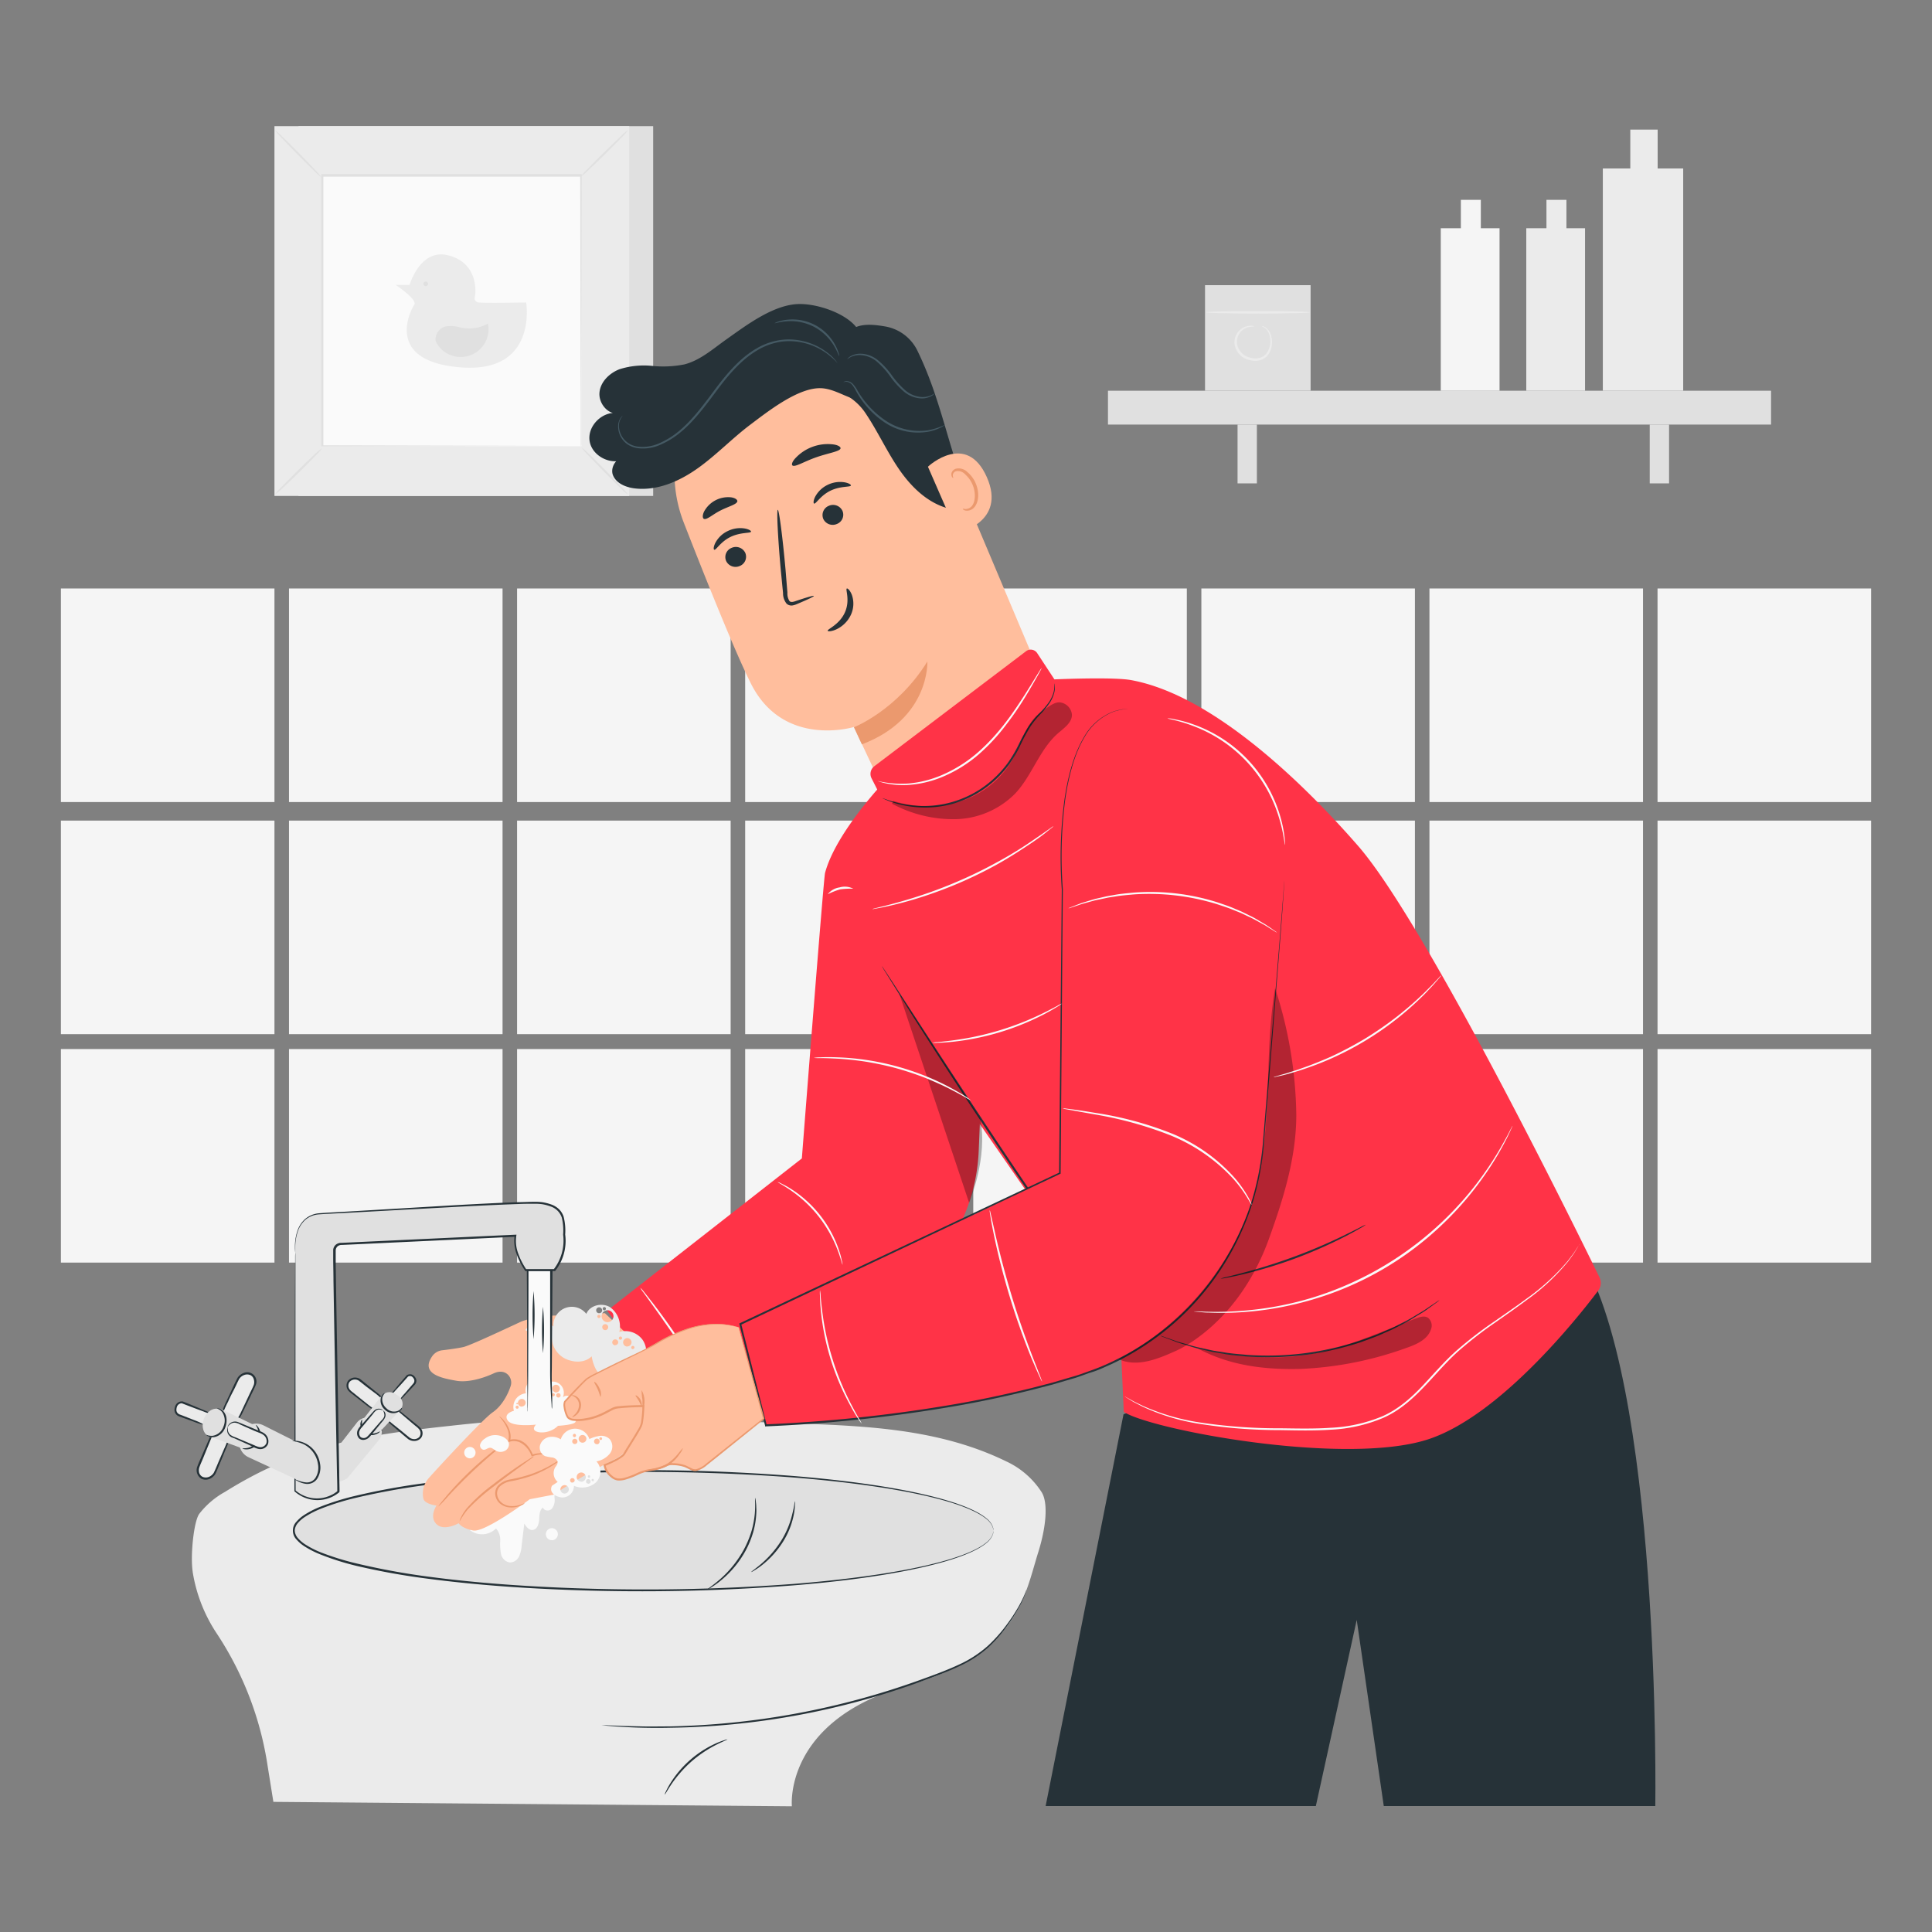 <svg xmlns="http://www.w3.org/2000/svg" viewBox="0 0 500 500"><rect x="0" y="0" width="500" height="500" fill="#808080" stroke="none"/><g id="freepik--background-complete--inject-4"><rect x="15.76" y="271.49" width="55.27" height="55.27" style="fill:#f5f5f5"></rect><rect x="74.79" y="271.49" width="55.27" height="55.27" style="fill:#f5f5f5"></rect><rect x="133.82" y="271.49" width="55.27" height="55.27" style="fill:#f5f5f5"></rect><rect x="192.85" y="271.49" width="55.27" height="55.27" style="fill:#f5f5f5"></rect><rect x="251.88" y="271.49" width="55.27" height="55.27" style="fill:#f5f5f5"></rect><rect x="310.91" y="271.49" width="55.27" height="55.27" style="fill:#f5f5f5"></rect><rect x="369.94" y="271.49" width="55.27" height="55.27" style="fill:#f5f5f5"></rect><rect x="428.97" y="271.49" width="55.27" height="55.27" style="fill:#f5f5f5"></rect><rect x="15.76" y="152.3" width="55.27" height="55.27" style="fill:#f5f5f5"></rect><rect x="15.76" y="212.37" width="55.27" height="55.27" style="fill:#f5f5f5"></rect><rect x="74.79" y="152.3" width="55.27" height="55.27" style="fill:#f5f5f5"></rect><rect x="74.79" y="212.37" width="55.27" height="55.27" style="fill:#f5f5f5"></rect><rect x="133.82" y="152.3" width="55.27" height="55.27" style="fill:#f5f5f5"></rect><rect x="133.82" y="212.37" width="55.27" height="55.27" style="fill:#f5f5f5"></rect><rect x="192.85" y="152.3" width="55.27" height="55.27" style="fill:#f5f5f5"></rect><rect x="192.85" y="212.37" width="55.27" height="55.27" style="fill:#f5f5f5"></rect><rect x="251.88" y="152.3" width="55.27" height="55.27" style="fill:#f5f5f5"></rect><rect x="251.88" y="212.37" width="55.27" height="55.27" style="fill:#f5f5f5"></rect><rect x="310.91" y="152.3" width="55.27" height="55.27" style="fill:#f5f5f5"></rect><rect x="310.91" y="212.37" width="55.27" height="55.27" style="fill:#f5f5f5"></rect><rect x="369.94" y="152.3" width="55.27" height="55.27" style="fill:#f5f5f5"></rect><rect x="369.94" y="212.37" width="55.27" height="55.27" style="fill:#f5f5f5"></rect><rect x="428.97" y="152.3" width="55.27" height="55.27" style="fill:#f5f5f5"></rect><rect x="428.97" y="212.37" width="55.27" height="55.27" style="fill:#f5f5f5"></rect><path d="M429,43.6V33.54h-7.08V43.6h-7.11v57.52h20.8V43.6Z" style="fill:#ebebeb"></path><rect x="286.74" y="101.12" width="171.61" height="8.76" style="fill:#e0e0e0"></rect><rect x="426.95" y="109.88" width="5" height="15.22" style="fill:#e0e0e0"></rect><rect x="320.28" y="109.88" width="5" height="15.22" style="fill:#e0e0e0"></rect><path d="M383.24,59.07V51.72h-5.17v7.35h-5.2v42.05h15.21V59.07Z" style="fill:#f5f5f5"></path><path d="M405.39,59.07V51.72h-5.17v7.35H395v42.05h15.21V59.07Z" style="fill:#ebebeb"></path><rect x="311.86" y="73.8" width="27.32" height="27.32" style="fill:#e0e0e0"></rect><path d="M339,80.82c0,.18-6,.32-13.47.32S312.1,81,312.1,80.82s6-.32,13.47-.32S339,80.65,339,80.82Z" style="fill:#ebebeb"></path><path d="M326.56,84.43s.1,0,.27,0a2.25,2.25,0,0,1,.73.34,3.91,3.91,0,0,1,1.5,2.51,5.72,5.72,0,0,1-.71,4.3,4,4,0,0,1-2.12,1.61,5.18,5.18,0,0,1-2.84,0,5,5,0,0,1-3.79-3.65,4.25,4.25,0,0,1,4-5.23,1.87,1.87,0,0,1,1.06.17c0,.06-.39,0-1,.08a4.31,4.31,0,0,0-2.43,1.17,3.94,3.94,0,0,0-1,3.68,4.5,4.5,0,0,0,3.39,3.17,4.69,4.69,0,0,0,2.49,0,3.41,3.41,0,0,0,1.82-1.35,5.33,5.33,0,0,0,.74-3.87,3.82,3.82,0,0,0-1.2-2.4C326.91,84.59,326.53,84.49,326.56,84.43Z" style="fill:#ebebeb"></path><rect x="77.24" y="32.65" width="91.8" height="95.7" style="fill:#e0e0e0"></rect><rect x="71.03" y="32.65" width="91.8" height="95.7" style="fill:#ebebeb"></rect><rect x="83.37" y="45.52" width="67.12" height="69.97" style="fill:#fafafa"></rect><path d="M83.37,116a13.07,13.07,0,0,1-1.68,1.9c-1.08,1.13-2.59,2.66-4.28,4.32s-3.23,3.15-4.37,4.21A12.35,12.35,0,0,1,71.12,128a12.4,12.4,0,0,1,1.67-1.9c1.08-1.12,2.59-2.65,4.28-4.32s3.25-3.16,4.39-4.22A12.85,12.85,0,0,1,83.37,116Z" style="fill:#e0e0e0"></path><path d="M150.49,115.78a13.07,13.07,0,0,1,1.9,1.68c1.13,1.07,2.65,2.58,4.32,4.27s3.15,3.24,4.2,4.38a12.35,12.35,0,0,1,1.64,1.92,12.11,12.11,0,0,1-1.89-1.67c-1.13-1.08-2.66-2.59-4.33-4.29s-3.15-3.24-4.21-4.38A12.68,12.68,0,0,1,150.49,115.78Z" style="fill:#e0e0e0"></path><path d="M150.31,45.7A12.4,12.4,0,0,1,152,43.8c1.08-1.12,2.59-2.65,4.28-4.31s3.24-3.15,4.38-4.21a12.06,12.06,0,0,1,1.91-1.64,12.4,12.4,0,0,1-1.67,1.9c-1.07,1.12-2.59,2.65-4.28,4.32s-3.25,3.16-4.38,4.21A12,12,0,0,1,150.31,45.7Z" style="fill:#e0e0e0"></path><path d="M83.18,45.88a13.73,13.73,0,0,1-1.9-1.68c-1.12-1.08-2.65-2.59-4.31-4.28s-3.15-3.23-4.21-4.37a12.35,12.35,0,0,1-1.64-1.92A12.11,12.11,0,0,1,73,35.3c1.13,1.08,2.66,2.59,4.33,4.28s3.15,3.25,4.21,4.39A11.45,11.45,0,0,1,83.18,45.88Z" style="fill:#e0e0e0"></path><path d="M150.31,115.49s0-.12,0-.34,0-.56,0-1c0-.87,0-2.13,0-3.77,0-3.31,0-8.13-.05-14.25,0-12.26-.07-29.72-.11-50.63l.21.22-66.93,0h0l.25-.25c0,25.68,0,49.71,0,70l-.21-.22,48.48.11,13.61.06,3.59,0H150l.33,0H149.1l-3.55,0-13.57,0-48.61.11h-.22v-.21c0-20.26,0-44.29,0-70v-.25h.26l66.93,0h.23v.22c0,21-.08,38.48-.11,50.77,0,6.1,0,10.91,0,14.2,0,1.62,0,2.87,0,3.73,0,.41,0,.73,0,1S150.31,115.49,150.31,115.49Z" style="fill:#e0e0e0"></path><path d="M102.4,73.74H106s2.68-9.28,9.69-7.73,7.73,7.73,7.21,10.82a1.09,1.09,0,0,0,1,1.45c1.45.2,12.27,0,12.27,0s3.09,18.34-16.9,16.8-13-14.85-12.06-16.19S102.4,73.74,102.4,73.74Z" style="fill:#ebebeb"></path><path d="M126.31,83.73a10.13,10.13,0,0,1-7.25,1,8.29,8.29,0,0,0-4-.18,3.49,3.49,0,0,0-2.33,3.61l.21.52a7.19,7.19,0,0,0,13.32-5Z" style="fill:#e0e0e0"></path><path d="M110.77,73.45a.59.59,0,1,1-.59-.58A.58.58,0,0,1,110.77,73.45Z" style="fill:#e0e0e0"></path></g><g id="freepik--Sink--inject-4"><path d="M50.32,408.39c-1.36-2.6-.44-14.15,1.22-16.57a21.54,21.54,0,0,1,6.65-5.7C77.58,374,93.77,371.46,116.57,369a388.66,388.66,0,0,1,69.73-1.51c25.52,1.83,51.28-.46,74.21,10.76a21.74,21.74,0,0,1,9.08,7.95c1.77,2.88,1.06,9.3-.87,15.45-3.56,11.3-5.27,26.47-33.86,34.55-32.15,9.08-29.92,31.26-29.92,31.26L70.75,466.32,69,455.39a85,85,0,0,0-13.14-33,40.23,40.23,0,0,1-6-15.61" style="fill:#ebebeb"></path><path d="M265.63,411.53a1.48,1.48,0,0,1-.08.3c-.07.2-.14.5-.3.87a25.54,25.54,0,0,1-1.49,3.22,41.29,41.29,0,0,1-3,4.74,38.66,38.66,0,0,1-4.9,5.6,29.68,29.68,0,0,1-7.56,4.93c-2.93,1.4-6.17,2.62-9.59,3.86a197.16,197.16,0,0,1-65.29,12.09,150.58,150.58,0,0,1-17.8-.65h.32l.92,0,3.54.15c1.53.07,3.41.09,5.59.15s4.67,0,7.42,0a203.14,203.14,0,0,0,65.13-12.17c3.42-1.23,6.66-2.43,9.58-3.8A29.51,29.51,0,0,0,255.6,426a38.48,38.48,0,0,0,4.91-5.5,43.14,43.14,0,0,0,3.07-4.67,31.41,31.41,0,0,0,1.58-3.15c.16-.37.26-.67.34-.86A1.14,1.14,0,0,1,265.63,411.53Z" style="fill:#263238"></path><path d="M188.26,450.16c0,.08-1.14.5-2.92,1.4a31.51,31.51,0,0,0-6.42,4.34,31.87,31.87,0,0,0-5.13,5.82c-1.11,1.65-1.68,2.76-1.76,2.72a2.87,2.87,0,0,1,.31-.82,20.17,20.17,0,0,1,1.14-2.1,26.93,26.93,0,0,1,11.7-10.29,17.65,17.65,0,0,1,2.23-.86A2.57,2.57,0,0,1,188.26,450.16Z" style="fill:#263238"></path><ellipse cx="166.56" cy="396.12" rx="90.54" ry="15.41" style="fill:#e0e0e0"></ellipse><path d="M257.1,396.12a4.6,4.6,0,0,0-.2-.94,5.24,5.24,0,0,0-1.75-2.19c-2-1.57-5.39-3.07-9.94-4.41-9.13-2.68-22.79-4.84-39.74-6.2a512.1,512.1,0,0,0-59.73-1c-11.23.47-23,1.29-35.15,2.9a182.59,182.59,0,0,0-18.35,3.32,67,67,0,0,0-9.08,2.81,23.83,23.83,0,0,0-4.24,2.16,8.46,8.46,0,0,0-1.78,1.53,3.25,3.25,0,0,0-.86,2,3.21,3.21,0,0,0,.85,2,8.66,8.66,0,0,0,1.77,1.53,23.31,23.31,0,0,0,4.25,2.17,70,70,0,0,0,9.08,2.81A182.59,182.59,0,0,0,110.58,408c12.13,1.62,23.92,2.44,35.16,2.91a511.9,511.9,0,0,0,59.73-1c16.95-1.36,30.61-3.52,39.74-6.2,4.56-1.34,8-2.84,9.94-4.41a5.29,5.29,0,0,0,1.75-2.18,4.75,4.75,0,0,0,.2-.94v.24a2.9,2.9,0,0,1-.15.71,5.24,5.24,0,0,1-1.73,2.25c-1.95,1.61-5.39,3.15-9.95,4.52-9.14,2.75-22.8,5-39.77,6.38a504.19,504.19,0,0,1-59.78,1.13c-11.25-.45-23-1.26-35.21-2.87a181.29,181.29,0,0,1-18.4-3.33A69.09,69.09,0,0,1,83,402.32a24,24,0,0,1-4.34-2.22,9.07,9.07,0,0,1-1.88-1.63,3.33,3.33,0,0,1,0-4.72,8.82,8.82,0,0,1,1.88-1.63A23.33,23.33,0,0,1,83,389.91a67.07,67.07,0,0,1,9.15-2.83,178.5,178.5,0,0,1,18.4-3.32c12.15-1.61,24-2.43,35.2-2.88A504.1,504.1,0,0,1,205.5,382c17,1.4,30.63,3.62,39.77,6.37,4.55,1.37,8,2.91,9.95,4.52a5.24,5.24,0,0,1,1.73,2.25,2.9,2.9,0,0,1,.15.71Z" style="fill:#263238"></path><path d="M195.43,387.65a4.84,4.84,0,0,1,.19,1.09,9.18,9.18,0,0,1,.1,1.3,12.83,12.83,0,0,1,0,1.74,21.31,21.31,0,0,1-.71,4.45,24.55,24.55,0,0,1-2.07,5.12,26.08,26.08,0,0,1-6.39,7.68,22.22,22.22,0,0,1-2.46,1.77,4.79,4.79,0,0,1-1,.53c-.06-.09,1.29-.92,3.21-2.58a28.47,28.47,0,0,0,6.16-7.64,26.35,26.35,0,0,0,2.07-5,24.09,24.09,0,0,0,.81-4.35C195.55,389.23,195.32,387.66,195.43,387.65Z" style="fill:#263238"></path><path d="M205.73,388.53a3.62,3.62,0,0,1,0,.89,8.45,8.45,0,0,1-.07,1,11.17,11.17,0,0,1-.19,1.37,20.62,20.62,0,0,1-2.94,7.39,23.82,23.82,0,0,1-5.34,5.89,19.43,19.43,0,0,1-2,1.37,3,3,0,0,1-.79.41c-.05-.08,1-.76,2.54-2.07a26.9,26.9,0,0,0,5.13-5.88,22.85,22.85,0,0,0,3-7.19C205.59,389.78,205.63,388.52,205.73,388.53Z" style="fill:#263238"></path></g><g id="freepik--Character--inject-4"><path d="M290.77,366l-20.16,101.4h69.93l10.58-48.17,7,48.17h70.27S430.08,355.72,408,323.37Z" style="fill:#263238"></path><path d="M242,110.06l27.84,66-37.67,35.29c-2.57-4.63-11.16-23.21-11.16-23.21s-18.24,5.6-26.68-11.25c-4.1-8.18-11.18-25.77-17.39-41.69a34.88,34.88,0,0,1,19.12-44.87h0A34.86,34.86,0,0,1,242,110.06Z" style="fill:#ffbe9d"></path><path d="M221,188.21s11.13-4.34,19-17c0,0,.7,14.74-16.95,21.43Z" style="fill:#eb996e"></path><path d="M187.92,145.17a2.69,2.69,0,0,0,3.52,1.31,2.57,2.57,0,0,0,1.44-3.39,2.69,2.69,0,0,0-3.52-1.31A2.56,2.56,0,0,0,187.92,145.17Z" style="fill:#263238"></path><path d="M184.85,142.27c.45.17,1.63-2.08,4.24-3.33s5.15-.89,5.27-1.34c.08-.21-.51-.63-1.63-.83a7.32,7.32,0,0,0-4.42.68,7,7,0,0,0-3.18,3.05C184.63,141.5,184.63,142.2,184.85,142.27Z" style="fill:#263238"></path><path d="M213.07,134.3a2.69,2.69,0,0,0,3.52,1.3,2.56,2.56,0,0,0,1.44-3.39,2.69,2.69,0,0,0-3.52-1.31A2.58,2.58,0,0,0,213.07,134.3Z" style="fill:#263238"></path><path d="M210.69,130.32c.46.17,1.63-2.07,4.24-3.33s5.15-.88,5.28-1.34c.07-.21-.51-.63-1.64-.83a7.33,7.33,0,0,0-4.42.68,7.17,7.17,0,0,0-3.18,3.05C210.47,129.55,210.48,130.25,210.69,130.32Z" style="fill:#263238"></path><path d="M210.62,154.23c-.06-.15-1.82.36-4.6,1.29-.7.26-1.39.43-1.73,0a3.71,3.71,0,0,1-.51-2.18c-.16-1.92-.32-3.92-.49-6-.77-8.54-1.68-15.43-2-15.4s0,7,.77,15.52c.21,2.1.4,4.1.59,6a4.28,4.28,0,0,0,.93,2.78,1.85,1.85,0,0,0,1.56.44,5.22,5.22,0,0,0,1.21-.39C209,155.17,210.68,154.39,210.62,154.23Z" style="fill:#263238"></path><path d="M219.16,152.31c-.44.18.93,3-.51,6.2s-4.61,4.33-4.44,4.73c0,.2.94.23,2.23-.36a7.8,7.8,0,0,0,3.78-3.79,6.86,6.86,0,0,0,.25-5.11C220,152.75,219.35,152.2,219.16,152.31Z" style="fill:#263238"></path><path d="M205.06,120.44c.6.59,3-1,6.28-2.13s6.11-1.48,6.2-2.31c0-.39-.72-.85-2-1a11.47,11.47,0,0,0-9.5,3.38C205.08,119.33,204.79,120.16,205.06,120.44Z" style="fill:#263238"></path><path d="M182.15,134.27c.74.37,2.24-1.12,4.38-2.19s4.18-1.54,4.3-2.37c0-.39-.54-.84-1.61-1a7.09,7.09,0,0,0-7,3.67C181.76,133.35,181.81,134.08,182.15,134.27Z" style="fill:#263238"></path><path d="M214.71,100.69l.13,0a14.82,14.82,0,0,1,9.14,6.22c.08.11.15.22.21.32,3,4.51,5.28,9.49,8.34,14s7.11,8.58,12.3,10.18c2.13.65,5.18.33,5.61-1.86A4.54,4.54,0,0,0,250,127c-4.77-12.11-6.61-24-12.56-36.21a11.42,11.42,0,0,0-8.33-6.3c-3.45-.59-7.49-1-9.68,1.74S216.11,96.1,215,99.43" style="fill:#263238"></path><path d="M240.15,120.79c.23-.27,10-9.1,15.23,2.67s-7.64,14.62-7.81,14.29S240.15,120.79,240.15,120.79Z" style="fill:#ffbe9d"></path><path d="M249.17,131.68c0-.06.27,0,.69.06a2.27,2.27,0,0,0,1.54-.65c1-1,1.21-3.46.32-5.6a7.32,7.32,0,0,0-1.89-2.68,2.59,2.59,0,0,0-2.24-.89,1.14,1.14,0,0,0-1,1.1c0,.4.17.61.11.65s-.34-.08-.46-.61a1.43,1.43,0,0,1,.13-.94,1.72,1.72,0,0,1,1-.81,3.17,3.17,0,0,1,3,.87,7.68,7.68,0,0,1,2.18,3c1,2.41.76,5.17-.72,6.42a2.48,2.48,0,0,1-2,.53C249.32,132,249.14,131.72,249.17,131.68Z" style="fill:#eb996e"></path><path d="M222.74,89.14c1.53-5.85-8.94-10.4-15.61-10.46s-13.77,5.35-19.21,9.2c-3.43,2.43-6.7,5.36-10.77,6.42a28.24,28.24,0,0,1-8.42.39,21,21,0,0,0-8.36.85c-2.63,1-5,3.28-5.23,6.09s2.25,5.79,5,5.34c-4-.83-8.17,3.14-7.55,7.16s5.8,6.54,9.35,4.55c-2.15-.8-4.17,2.22-3.29,4.34s3.36,3.11,5.64,3.38c5.82.69,11.6-1.86,16.37-5.27s8.85-7.71,13.54-11.24,12.47-9.67,18.33-9.42c4.31.18,8.46,4,10.34,2.34a7.88,7.88,0,0,0,2.21-6.73,23,23,0,0,0-2.38-6.94" style="fill:#263238"></path><path d="M161.17,107.56s-.17.21-.43.63a3.75,3.75,0,0,0-.56,2,5.5,5.5,0,0,0,4.82,5.38,10.49,10.49,0,0,0,5.36-.74,21.27,21.27,0,0,0,5.39-3.3c3.47-2.85,6.41-6.89,9.53-11.06s6.52-8,10.51-10.29a16.87,16.87,0,0,1,6.09-2.17,15.57,15.57,0,0,1,5.62.2,16.32,16.32,0,0,1,7.26,3.56,11.5,11.5,0,0,1,2,2.19c-.05,0-.69-.82-2.16-2a16.55,16.55,0,0,0-7.19-3.35,15.62,15.62,0,0,0-5.49-.14,16.63,16.63,0,0,0-5.9,2.17c-3.88,2.27-7.21,6-10.33,10.18s-6.09,8.23-9.65,11.12a21.26,21.26,0,0,1-5.54,3.33,10.83,10.83,0,0,1-5.59.7,6.77,6.77,0,0,1-2.33-.86,5.37,5.37,0,0,1-1.6-1.54,5.58,5.58,0,0,1-1-3.35,3.73,3.73,0,0,1,.67-2.11A2.45,2.45,0,0,1,161.17,107.56Z" style="fill:#455a64"></path><path d="M200.47,83.65s.25-.17.75-.36a11.37,11.37,0,0,1,2.22-.51,12.55,12.55,0,0,1,12.69,6.47,11.11,11.11,0,0,1,.89,2.09,2.29,2.29,0,0,1,.16.82c-.09,0-.4-1.12-1.37-2.72a13.44,13.44,0,0,0-5.26-4.92,13.29,13.29,0,0,0-7.07-1.36C201.61,83.31,200.49,83.74,200.47,83.65Z" style="fill:#455a64"></path><path d="M241.84,101.84a2.27,2.27,0,0,1-.85.68,5.1,5.1,0,0,1-2.92.57A7.48,7.48,0,0,1,234,101.4a21.79,21.79,0,0,1-3.62-4,21.64,21.64,0,0,0-3.53-3.88A7.18,7.18,0,0,0,223,91.92a5.17,5.17,0,0,0-2.78.46c-.61.3-.89.57-.92.53s.22-.34.82-.72a5.13,5.13,0,0,1,2.9-.64,7.3,7.3,0,0,1,4.11,1.61,20.11,20.11,0,0,1,3.65,3.94,22.94,22.94,0,0,0,3.51,3.91,7.26,7.26,0,0,0,3.8,1.7,5.34,5.34,0,0,0,2.79-.37C241.52,102.06,241.81,101.8,241.84,101.84Z" style="fill:#455a64"></path><path d="M244.57,109.93s-.07.09-.25.21a8.19,8.19,0,0,1-.81.47,11.48,11.48,0,0,1-3.26,1.11,15.51,15.51,0,0,1-11-2.2,23,23,0,0,1-7.67-8.26,9.31,9.31,0,0,0-1-1.62,2.39,2.39,0,0,0-1.14-.77,1.89,1.89,0,0,0-1.18.06s.36-.42,1.23-.26a2.48,2.48,0,0,1,1.31.77,9.12,9.12,0,0,1,1.12,1.63,23.94,23.94,0,0,0,7.62,8,15.67,15.67,0,0,0,10.62,2.29A17.78,17.78,0,0,0,244.57,109.93Z" style="fill:#455a64"></path><path d="M351.45,218.89C336,201.19,313.07,179.68,292.67,176c-4.12-.74-16.2-.33-19.79-.18l-4.41-6.72a2,2,0,0,0-3-.51l-39.2,29.71a2.49,2.49,0,0,0-.72,3.11l1.66,3.27-3.15,12a51.64,51.64,0,0,0,7.53,42.55l58.24,83.92,1,22.24c7.11,4.66,56.82,14,78.45,7.21,18.75-5.91,39.21-31.78,44.33-38.58a3.31,3.31,0,0,0,.33-3.45C407.61,317.62,368.86,238.84,351.45,218.89Z" style="fill:#FF3347"></path><path d="M157.14,339.2l50.38-39.4s5.61-72.36,6-73.88c2.88-10.8,16.15-24.49,16.15-24.49l24.37,78.41-.74,17.79A48,48,0,0,1,241.84,327l-.23.27A47.43,47.43,0,0,1,228.05,338L176.32,365.5Z" style="fill:#FF3347"></path><path d="M287.65,338.08a1.69,1.69,0,0,1-.19-.21l-.5-.62-1.91-2.44c-1.66-2.11-4-5.25-6.8-9.13-5.65-7.77-13.19-18.7-21.32-30.9s-15.32-23.36-20.48-31.47l-6-9.63L228.78,251c-.16-.28-.3-.51-.41-.69a.92.92,0,0,1-.12-.25s.06.07.17.22l.45.66,1.7,2.59,6.19,9.54c5.24,8.06,12.48,19.18,20.61,31.38s15.61,23.15,21.18,31c2.8,3.9,5.05,7.07,6.66,9.22l1.83,2.49.46.66Q287.67,338.07,287.65,338.08Z" style="fill:#263238"></path><path d="M278.38,194l-4.12,109.6-83,39.93,7,25.34s44-1.18,81-12.81a68.55,68.55,0,0,0,47.74-59.86c2.69-33.33,6.09-76.2,6-78.89C332.78,212.89,295.87,187.6,278.38,194Z" style="fill:#FF3347"></path><path d="M292.05,183.43l-.94.12a10.74,10.74,0,0,0-1.15.15l-1.56.4a14.93,14.93,0,0,0-7.86,6.91c-2.36,4-4,9.65-4.91,16.28a113.93,113.93,0,0,0-.57,22.84h0c-.16,20.13-.35,45.1-.57,73.46v.15l-.13.06L191.67,342.9l.14-.3c1.59,6.3,3.29,13,5,19.78.55,2.2,1.11,4.4,1.62,6.44l-.26-.2a382.32,382.32,0,0,0,46.89-4.87c7.51-1.23,14.83-2.79,21.92-4.53l5.28-1.37,5.18-1.52c1.73-.46,3.38-1.11,5-1.69a51.59,51.59,0,0,0,4.85-2,68.17,68.17,0,0,0,29.2-25.75A69.66,69.66,0,0,0,324,310.66a73.79,73.79,0,0,0,2.94-16.19c1.74-21,3.14-37.93,4.11-49.65.47-5.85.83-10.39,1.07-13.48.11-1.53.19-2.7.24-3.5,0-.4,0-.69,0-.89s0-.31,0-.31,0,.41,0,1.2-.09,2-.18,3.51c-.2,3.08-.53,7.63-1,13.49-.93,11.72-2.28,28.67-3.95,49.66a74.22,74.22,0,0,1-2.92,16.28,70.25,70.25,0,0,1-7.45,16.32,68.64,68.64,0,0,1-29.36,26c-1.61.69-3.19,1.49-4.88,2s-3.34,1.24-5.07,1.71l-5.19,1.52q-2.62.69-5.29,1.37c-7.11,1.76-14.43,3.32-22,4.56a381.28,381.28,0,0,1-47,4.89H198l0-.21c-.51-2-1.07-4.23-1.63-6.44l-5-19.77-.05-.21.19-.09,82.71-39-.13.21c.27-28.37.51-53.33.7-73.47v0a113.43,113.43,0,0,1,.65-22.91c.93-6.64,2.6-12.27,5-16.33a14.91,14.91,0,0,1,8-6.91l1.58-.38c.45-.09.85-.09,1.16-.13Z" style="fill:#263238"></path><path d="M353.49,316.94a9.63,9.63,0,0,1-1.33.85c-.88.52-2.18,1.23-3.79,2.08a120.53,120.53,0,0,1-13.05,5.77,118.63,118.63,0,0,1-13.65,4.15c-1.77.42-3.22.72-4.22.9a10.45,10.45,0,0,1-1.57.23,8,8,0,0,1,1.52-.43c1-.24,2.42-.6,4.18-1.06,3.53-.92,8.35-2.35,13.56-4.28s9.79-4,13.06-5.61c1.64-.8,2.95-1.46,3.86-1.93A9,9,0,0,1,353.49,316.94Z" style="fill:#263238"></path><path d="M372.54,336.48a4.42,4.42,0,0,1-.6.49l-1.79,1.31-1.31.94c-.48.32-1,.65-1.62,1-1.17.7-2.47,1.58-4,2.34l-2.4,1.25c-.84.43-1.76.79-2.68,1.21-1.84.87-3.89,1.57-6,2.35a81.52,81.52,0,0,1-14.46,3.31,80.68,80.68,0,0,1-14.84.4c-2.27-.22-4.43-.38-6.43-.77-1-.18-2-.3-2.9-.5l-2.63-.62c-1.7-.34-3.17-.87-4.48-1.26-.66-.21-1.27-.38-1.82-.58l-1.5-.58L301,346a7.75,7.75,0,0,1-.71-.32,3.88,3.88,0,0,1,.75.22l2.09.73,1.5.54c.56.18,1.18.34,1.83.53,1.32.36,2.79.86,4.48,1.18l2.63.58c.92.2,1.89.31,2.89.47,2,.37,4.14.51,6.4.72a76.2,76.2,0,0,0,29.11-3.69c2.13-.76,4.18-1.44,6-2.29.92-.41,1.83-.75,2.67-1.17l2.41-1.22c1.55-.73,2.86-1.58,4-2.26.59-.35,1.14-.66,1.64-1l1.32-.9,1.84-1.23A6.19,6.19,0,0,1,372.54,336.48Z" style="fill:#263238"></path><path d="M272.86,176.81s0,.05.05.15a1.94,1.94,0,0,1,.07.46,5.47,5.47,0,0,1-.13,1.79,8.54,8.54,0,0,1-1.13,2.6,20.53,20.53,0,0,1-2.36,2.91,23.62,23.62,0,0,0-2.8,3.48,47.53,47.53,0,0,0-2.44,4.53,34,34,0,0,1-2.89,5,28.36,28.36,0,0,1-4.17,4.57A27.07,27.07,0,0,1,246.62,208a26.68,26.68,0,0,1-9.68.87,26,26,0,0,1-6.4-1.38c-.73-.27-1.28-.49-1.65-.67a2.21,2.21,0,0,1-.55-.29s.8.3,2.26.77a28.69,28.69,0,0,0,6.37,1.21,26.76,26.76,0,0,0,19.74-6.57,28.18,28.18,0,0,0,4.1-4.48,34.32,34.32,0,0,0,2.88-4.89A44.23,44.23,0,0,1,266.2,188a23.22,23.22,0,0,1,2.89-3.49,22.46,22.46,0,0,0,2.39-2.82,8.7,8.7,0,0,0,1.17-2.49A7.33,7.33,0,0,0,272.86,176.81Z" style="fill:#263238"></path><g style="opacity:0.3"><path d="M230.85,208a33.49,33.49,0,0,0,16.5,4,22.39,22.39,0,0,0,15.37-6.62c4.42-4.7,6.3-11.49,11.2-15.7,1.55-1.33,3.55-2.72,3.49-4.76a3.52,3.52,0,0,0-2.93-3.12c-1.52-.29-3.37,1.3-4.65,2.17-4.36,2.94-5.15,7.73-7.66,12.36a23.78,23.78,0,0,1-13.49,11,29,29,0,0,1-17.52-.07"></path></g><g style="opacity:0.3"><path d="M289.92,351.93c4.58,1.84,9.7-.21,14.2-2.24,0,0,16.1-6.5,24.25-29,3.77-10.43,7.11-21.11,7.11-32.2A109.66,109.66,0,0,0,330,255.78c-3.38,19.67.33,40.08-7.53,59.48a72.48,72.48,0,0,1-33,36.48"></path></g><path d="M232.71,257.12l18.09,54.13s5-11.65,2.85-21.87Z" style="opacity:0.3"></path><g style="opacity:0.3"><path d="M309.86,348.9c8.21,4.49,17.3,5.6,26.66,5.38A91.59,91.59,0,0,0,364,348.83c2.57-.89,5.42-2.14,6.3-4.71a2.61,2.61,0,0,0-.73-3.08c-.91-.58-2.11-.22-3.13.17-11.08,4.23-22.12,9.52-34,10a77.24,77.24,0,0,1-22.57-2.33"></path></g><path d="M269.58,172.89a2.52,2.52,0,0,1-.24.51c-.2.38-.46.85-.78,1.43-.69,1.23-1.7,3-3,5.16s-2.95,4.68-5,7.35a50.8,50.8,0,0,1-7.39,8,35,35,0,0,1-9.26,5.71,27.73,27.73,0,0,1-8.64,2.08,21.59,21.59,0,0,1-6-.4,14,14,0,0,1-1.57-.42,2.43,2.43,0,0,1-.54-.19,26.75,26.75,0,0,0,8.06.64,28.09,28.09,0,0,0,8.48-2.15,35.51,35.51,0,0,0,9.11-5.66c5.81-5,9.67-10.93,12.39-15.14,1.35-2.12,2.41-3.87,3.15-5.07l.86-1.37A2.53,2.53,0,0,1,269.58,172.89Z" style="fill:#fafafa"></path><path d="M272.63,213.83a2,2,0,0,1-.39.36l-1.18.95c-1,.83-2.57,2-4.51,3.29s-4.31,2.85-7,4.42-5.74,3.14-9,4.64-6.47,2.75-9.41,3.78-5.64,1.83-7.92,2.42-4.14,1-5.44,1.25l-1.49.27a1.75,1.75,0,0,1-.53.06,2.09,2.09,0,0,1,.51-.16l1.47-.37c1.28-.3,3.12-.77,5.38-1.41s4.93-1.47,7.86-2.51,6.09-2.32,9.35-3.8,6.28-3.07,9-4.59,5.08-3,7-4.3,3.52-2.38,4.59-3.15l1.24-.87A2,2,0,0,1,272.63,213.83Z" style="fill:#fafafa"></path><path d="M274.82,259.72a7.06,7.06,0,0,1-1.15.79c-.76.49-1.88,1.13-3.3,1.89a66.59,66.59,0,0,1-23.91,7.22c-1.6.16-2.9.24-3.79.25a6.91,6.91,0,0,1-1.4,0,7.61,7.61,0,0,1,1.38-.18c.89-.07,2.18-.21,3.77-.42a75.08,75.08,0,0,0,23.78-7.18c1.43-.71,2.58-1.31,3.37-1.74A7,7,0,0,1,274.82,259.72Z" style="fill:#fafafa"></path><path d="M330.47,241.34a2.71,2.71,0,0,1-.51-.27l-1.4-.87-1-.63c-.37-.22-.79-.44-1.23-.69-.9-.47-1.88-1.07-3.05-1.59l-1.81-.86c-.63-.29-1.31-.54-2-.82-1.38-.6-2.91-1.08-4.5-1.61a59.41,59.41,0,0,0-21.64-2.52c-1.68.16-3.27.27-4.75.54-.74.12-1.46.2-2.14.35l-2,.42c-1.25.23-2.35.59-3.33.85-.48.14-.94.25-1.36.39l-1.12.38-1.56.52a3.42,3.42,0,0,1-.56.15,2.17,2.17,0,0,1,.52-.25l1.53-.61,1.12-.43c.41-.15.86-.27,1.35-.43,1-.29,2.07-.67,3.33-.93l2-.46c.69-.15,1.41-.24,2.15-.38,1.49-.28,3.1-.41,4.79-.58a57.25,57.25,0,0,1,21.81,2.53c1.61.55,3.14,1.05,4.52,1.67.7.29,1.38.55,2,.86l1.8.89c1.17.54,2.15,1.17,3,1.67.44.26.86.49,1.22.73l1,.67c.54.39,1,.7,1.35.95A2.29,2.29,0,0,1,330.47,241.34Z" style="fill:#fafafa"></path><path d="M323.93,311.86s-.41-.69-1.16-1.93a33.25,33.25,0,0,0-3.64-4.89,45.11,45.11,0,0,0-16.46-11.31,97,97,0,0,0-19.44-5.34l-6-1.08-1.64-.3a2.49,2.49,0,0,1-.57-.15,3.65,3.65,0,0,1,.59,0l1.65.21c1.44.19,3.52.49,6.07.92a89.73,89.73,0,0,1,19.58,5.22,44,44,0,0,1,16.54,11.54,30.29,30.29,0,0,1,3.54,5c.37.62.59,1.15.76,1.49A2.08,2.08,0,0,1,323.93,311.86Z" style="fill:#fafafa"></path><path d="M269.69,357.56s-.1-.13-.24-.41-.34-.74-.57-1.23c-.49-1.07-1.17-2.63-2-4.58-1.59-3.9-3.62-9.36-5.49-15.5s-3.25-11.81-4.1-15.93c-.43-2.06-.75-3.74-.93-4.9-.09-.53-.16-1-.21-1.34a1.29,1.29,0,0,1,0-.47,1.79,1.79,0,0,1,.14.45l.3,1.32,1.1,4.86c.94,4.09,2.37,9.72,4.23,15.85s3.84,11.6,5.34,15.52l1.81,4.64.48,1.27A2.62,2.62,0,0,1,269.69,357.56Z" style="fill:#fafafa"></path><path d="M223,368.42a7.39,7.39,0,0,1-.85-1.16c-.52-.77-1.23-1.91-2-3.36a63.72,63.72,0,0,1-7.7-24.62c-.16-1.65-.23-3-.24-3.92a7.23,7.23,0,0,1,0-1.45,9.09,9.09,0,0,1,.17,1.44c.06.92.19,2.25.4,3.89a70.94,70.94,0,0,0,7.65,24.48c.77,1.47,1.42,2.64,1.89,3.43A7.35,7.35,0,0,1,223,368.42Z" style="fill:#fafafa"></path><path d="M218.05,327.29c-.09,0-.42-1.53-1.32-3.89a32.65,32.65,0,0,0-1.86-4,32.35,32.35,0,0,0-6.68-8.52,34.61,34.61,0,0,0-3.46-2.76c-2.09-1.44-3.51-2.13-3.47-2.22a4.53,4.53,0,0,1,1,.43,21.61,21.61,0,0,1,2.64,1.48,28.56,28.56,0,0,1,3.59,2.72,30.24,30.24,0,0,1,6.77,8.64,28.69,28.69,0,0,1,1.78,4.13,21.3,21.3,0,0,1,.82,2.92A4.05,4.05,0,0,1,218.05,327.29Z" style="fill:#fafafa"></path><path d="M251.28,284.76a10.06,10.06,0,0,1-1.49-.79c-.93-.55-2.3-1.29-4-2.16S242,280,239.58,279a81.55,81.55,0,0,0-7.87-2.61,79.79,79.79,0,0,0-8.11-1.7c-2.53-.36-4.81-.6-6.74-.7s-3.49-.16-4.57-.15a12.77,12.77,0,0,1-1.69-.06,9.18,9.18,0,0,1,1.68-.14c1.09-.07,2.66-.08,4.6,0a65.58,65.58,0,0,1,6.79.6,67.9,67.9,0,0,1,16.09,4.33,63.23,63.23,0,0,1,6.17,2.9c1.71.92,3.07,1.72,4,2.32A10.14,10.14,0,0,1,251.28,284.76Z" style="fill:#fafafa"></path><path d="M220.83,230a19.5,19.5,0,0,0-3.43.17,18.85,18.85,0,0,0-3.18,1.26,4.69,4.69,0,0,1,3.07-1.77A4.77,4.77,0,0,1,220.83,230Z" style="fill:#fafafa"></path><path d="M185.62,363a5.94,5.94,0,0,1-.8-1.16l-2-3.26c-1.71-2.75-4.11-6.52-6.86-10.63s-5.34-7.76-7.23-10.39l-2.24-3.11a7.32,7.32,0,0,1-.78-1.18,7.25,7.25,0,0,1,.94,1.05c.57.7,1.39,1.74,2.37,3,2,2.58,4.61,6.21,7.37,10.32s5.11,7.93,6.75,10.73c.82,1.4,1.46,2.55,1.89,3.35A8.71,8.71,0,0,1,185.62,363Z" style="fill:#fafafa"></path><path d="M332.55,218.7s-.12-.67-.32-1.86a38.8,38.8,0,0,0-1.16-5,36.6,36.6,0,0,0-22.18-23.92,38.5,38.5,0,0,0-4.9-1.53c-1.18-.29-1.84-.42-1.84-.46a1.53,1.53,0,0,1,.49,0c.32,0,.79.1,1.39.23a32.2,32.2,0,0,1,5,1.38,35.79,35.79,0,0,1,22.42,24.16,32.55,32.55,0,0,1,1,5.08c.08.6.1,1.08.12,1.4A1.53,1.53,0,0,1,332.55,218.7Z" style="fill:#fafafa"></path><path d="M373,252.44a2.08,2.08,0,0,1-.31.43l-1,1.15c-.42.5-.95,1.1-1.59,1.77s-1.35,1.46-2.2,2.26a78.25,78.25,0,0,1-6.16,5.44,79.57,79.57,0,0,1-17.18,10.43,78.34,78.34,0,0,1-7.67,2.94c-1.11.39-2.13.65-3,.91s-1.66.45-2.3.6l-1.47.32a1.87,1.87,0,0,1-.52.08,1.63,1.63,0,0,1,.49-.18l1.45-.42c.63-.17,1.39-.39,2.27-.68s1.9-.57,3-1c2.21-.75,4.78-1.77,7.59-3a96.23,96.23,0,0,0,8.85-4.68,92.59,92.59,0,0,0,8.23-5.68c2.42-1.91,4.52-3.72,6.2-5.33.87-.78,1.59-1.55,2.25-2.2s1.21-1.23,1.65-1.71l1-1.08A2.05,2.05,0,0,1,373,252.44Z" style="fill:#fafafa"></path><path d="M391.44,291.38s0,.09-.09.25l-.32.7c-.29.61-.68,1.53-1.29,2.67a77.69,77.69,0,0,1-5.64,9.31,82.42,82.42,0,0,1-10.5,12.27,81.95,81.95,0,0,1-33.92,19.74,83,83,0,0,1-15.86,3.08,78.41,78.41,0,0,1-10.88.3c-1.29,0-2.28-.15-2.95-.19l-.77-.07a.82.82,0,0,1-.26-.05h.26l.77,0c.68,0,1.67.1,3,.1a87,87,0,0,0,10.84-.47,84.31,84.31,0,0,0,15.75-3.17,85.23,85.23,0,0,0,50-41c.64-1.11,1.05-2,1.38-2.61.14-.28.26-.5.36-.68A1.05,1.05,0,0,1,391.44,291.38Z" style="fill:#fafafa"></path><path d="M408.8,321.91a3.48,3.48,0,0,1-.17.31l-.52.9c-.25.38-.51.89-.9,1.43l-1.35,1.87a55.53,55.53,0,0,1-10.72,10c-2.48,1.87-5.27,3.8-8.25,5.9a104.93,104.93,0,0,0-9.17,7.1c-3.08,2.67-5.85,6-8.91,9.22s-6.55,6.47-11,8.37a39.45,39.45,0,0,1-13.5,3c-4.46.29-8.77.17-12.87.1a133.22,133.22,0,0,1-21.7-1.73,55.25,55.25,0,0,1-14-4.33L293.7,363c-.59-.3-1.06-.62-1.45-.85l-.89-.55a1.88,1.88,0,0,1-.29-.2,1.82,1.82,0,0,1,.32.16l.91.5c.4.21.88.52,1.48.81l2.06,1a57.11,57.11,0,0,0,14,4.16,137.09,137.09,0,0,0,21.65,1.61c4.09.05,8.4.17,12.83-.13a39.33,39.33,0,0,0,13.32-2.93c4.32-1.87,7.77-5,10.81-8.25s5.84-6.54,9-9.23a101.26,101.26,0,0,1,9.25-7.09c3-2.09,5.79-4,8.27-5.84a58,58,0,0,0,10.78-9.84l1.39-1.84c.4-.53.67-1,.93-1.4s.42-.65.57-.86S408.79,321.9,408.8,321.91Z" style="fill:#fafafa"></path><path d="M121.61,396a5.11,5.11,0,0,0,6.76-.44,4.43,4.43,0,0,1,1.09,3.16,14.81,14.81,0,0,0,.19,3.4,2.81,2.81,0,0,0,2.28,2.25,2.66,2.66,0,0,0,2.37-1.5A7.88,7.88,0,0,0,135,400l.69-5.7c.49.81,1.18,1.72,2.12,1.66,1.15-.07,1.66-1.49,1.72-2.65s.07-2.52,1-3.16c.24.87,1.58,1,2.24.35a3.46,3.46,0,0,0,.77-2.53,5.88,5.88,0,0,1,.34-2.68l-9.35.65Z" style="fill:#fafafa"></path><path d="M111.85,351a3.64,3.64,0,0,1,2.53-1.54c1.62-.19,4.22-.54,5.56-.85,2-.47,12.85-5.64,15.12-6.66a28.45,28.45,0,0,1,9.25-1.49c1.49.16,12.23-.62,12.23-.62l17,16.06S166.86,373.83,159,377.7a162.82,162.82,0,0,0-15.77,9.13L137.11,388s-11.6,8.67-14.64,8.09-3.77-1.88-3.77-1.88-3.75,2.16-5.73.24,0-4.81,0-4.81-3-.35-3.39-1.75a6.06,6.06,0,0,1,1.52-5.51c1.76-2,13.83-15.11,16.4-16.87s4.1-5,4.69-6.91-1.17-4.68-4.45-3.16-7,2.36-9.61,1.9C114.27,356.68,108.73,355.54,111.85,351Z" style="fill:#ffbe9d"></path><path d="M142.64,376.65a13.31,13.31,0,0,1-1.35-.2,7.38,7.38,0,0,0-3.46.41l-.22.08-.08-.2a6.19,6.19,0,0,0-3.06-3.5,3.9,3.9,0,0,0-2.6-.12l-.45.15.12-.45a4.71,4.71,0,0,0-.11-2.67,9.13,9.13,0,0,0-1-2,14.13,14.13,0,0,0-.87-1.18,4,4,0,0,1-.35-.41c0-.07.7.38,1.47,1.41a7.89,7.89,0,0,1,1.12,2A5,5,0,0,1,132,373l-.33-.3a4.29,4.29,0,0,1,3,.09,5.13,5.13,0,0,1,2.13,1.71,8.46,8.46,0,0,1,1.15,2.11l-.3-.12a6.87,6.87,0,0,1,3.69-.26A3.36,3.36,0,0,1,142.64,376.65Z" style="fill:#eb996e"></path><path d="M131.39,372.85a34.92,34.92,0,0,1-2.76,2.37c-1.72,1.44-4.06,3.46-6.54,5.81s-4.62,4.59-6.14,6.23a31.43,31.43,0,0,1-2.51,2.63,3.32,3.32,0,0,1,.55-.81c.38-.51,1-1.21,1.69-2.07a85.58,85.58,0,0,1,6.06-6.36c2.49-2.36,4.88-4.35,6.66-5.72.89-.68,1.63-1.22,2.15-1.57A3.18,3.18,0,0,1,131.39,372.85Z" style="fill:#eb996e"></path><path d="M138.19,376.89a3.86,3.86,0,0,1-.78.65l-2.23,1.64c-1.89,1.37-4.5,3.26-7.31,5.45a52.12,52.12,0,0,0-6.81,6,19.65,19.65,0,0,0-2.1,3.1,2.63,2.63,0,0,1,.33-1,11.54,11.54,0,0,1,1.49-2.36,42.64,42.64,0,0,1,6.77-6.16c2.82-2.2,5.47-4.05,7.42-5.34,1-.65,1.77-1.16,2.32-1.5A4.07,4.07,0,0,1,138.19,376.89Z" style="fill:#eb996e"></path><path d="M145.48,377.4a4.16,4.16,0,0,1-.88.77,26,26,0,0,1-2.67,1.75,30.45,30.45,0,0,1-4.31,2,34.9,34.9,0,0,1-5.6,1.46,5.26,5.26,0,0,0-2.54,1.22,2.51,2.51,0,0,0-.8,2.3,3.1,3.1,0,0,0,1.16,2,4.22,4.22,0,0,0,1.9.83,6.41,6.41,0,0,0,3-.32,10,10,0,0,1,1.09-.39,3.14,3.14,0,0,1-1,.58,6,6,0,0,1-3.18.49,4.51,4.51,0,0,1-2.11-.85A3.58,3.58,0,0,1,128.2,387a3,3,0,0,1,.92-2.75,5.76,5.76,0,0,1,2.78-1.35,38.84,38.84,0,0,0,5.56-1.41,31.85,31.85,0,0,0,4.29-1.87C144.11,378.35,145.43,377.32,145.48,377.4Z" style="fill:#eb996e"></path><path d="M131.71,373.57a1.91,1.91,0,0,1-1.14,1.95,2.46,2.46,0,0,1-2.31-.12c-.48-.29-.92-.74-1.48-.72s-1.1.6-1.69.51a1.14,1.14,0,0,1-.83-1.35,2.82,2.82,0,0,1,1.22-1.52,4.31,4.31,0,0,1,3.1-.9C130.46,371.6,131.53,372.68,131.71,373.57Z" style="fill:#fafafa"></path><path d="M166.28,346.71a5.56,5.56,0,0,0-6-2,6.1,6.1,0,0,0-2.39-6.4c-2.06-1.28-5.26-.53-6.15,1.72a4.76,4.76,0,0,0-8.5,3.26s-4.25-3.42-7.27.92a12.2,12.2,0,0,0,6.84,2,6.27,6.27,0,0,0,4.14,5.7c4.15,1.46,6.17-.9,6.17-.9s.8,5.77,4.27,5.3l8.4-3.06.48-.23A5.56,5.56,0,0,0,166.28,346.71Zm-9.88-8.44a.41.41,0,0,1,.41.42.41.41,0,0,1-.41.41.41.41,0,0,1-.42-.41A.42.42,0,0,1,156.4,338.27ZM155,341.11a.41.41,0,0,1-.41-.42.41.41,0,0,1,.41-.41.41.41,0,0,1,.42.41A.42.42,0,0,1,155,341.11Zm.06-1.24a.77.77,0,1,1,.77-.77A.77.77,0,0,1,155,339.87Zm1.58,4.36a.77.77,0,1,1,.76-.76A.76.76,0,0,1,156.6,344.23Zm.59-2.06a1.54,1.54,0,1,1,1.54-1.53A1.53,1.53,0,0,1,157.19,342.17Zm2,6a.77.77,0,1,1,.76-.77A.76.76,0,0,1,159.2,348.13Zm1.35-1.44a.42.42,0,1,1,.42-.42A.42.42,0,0,1,160.55,346.69Zm1.77,1.76a1.09,1.09,0,1,1,1.09-1.09A1.09,1.09,0,0,1,162.32,348.45Zm1.43.67a.42.42,0,1,1,.42-.42A.42.42,0,0,1,163.75,349.12Z" style="fill:#ebebeb"></path><path d="M157.76,372.41a3.16,3.16,0,0,0-2.58-.8,9.67,9.67,0,0,0-2.65.81,3.88,3.88,0,0,0-7.4.08,4.18,4.18,0,0,0-3.15-.57,3.06,3.06,0,0,0-2.24,2.18,2.44,2.44,0,0,0,1.31,2.73,13,13,0,0,0,2,.37c.65.16,1.33.68,1.27,1.35a2.64,2.64,0,0,1-.61,1.14,3,3,0,0,0,.62,3.82l-1.49,1c-.74,1.58.59,2.66,2.3,3a3,3,0,0,0,3.4-3,5.34,5.34,0,0,0,5.68-.87,3.92,3.92,0,0,0,.14-5.44,5.73,5.73,0,0,0,3.45-2A3,3,0,0,0,157.76,372.41Zm-5.33,9.39a.29.29,0,0,1,.3.29.3.3,0,1,1-.59,0A.29.29,0,0,1,152.43,381.8Zm-1.67-10.43a1,1,0,1,1-1,1A1,1,0,0,1,150.76,371.37Zm-2.1-.29a.39.39,0,0,1,.4.39.4.4,0,1,1-.79,0A.39.39,0,0,1,148.66,371.08Zm-2.53,15.45a1.09,1.09,0,1,1,1.08-1.08A1.09,1.09,0,0,1,146.13,386.53Zm2-2.82a.59.59,0,0,1-.59-.59.6.6,0,0,1,.59-.59.59.59,0,0,1,.59.59A.58.58,0,0,1,148.16,383.71Zm.55-10a.68.68,0,0,1,0-1.35.68.68,0,1,1,0,1.35Zm1.74,9.73a1.18,1.18,0,1,1,1.18-1.18A1.18,1.18,0,0,1,150.45,383.48Zm1.83.53a.59.59,0,0,1-.59-.59.6.6,0,0,1,.59-.59.59.59,0,0,1,.59.59A.58.58,0,0,1,152.28,384Zm1.14-.65a.3.3,0,0,1-.3-.29.31.31,0,0,1,.3-.3.3.3,0,0,1,.29.3A.29.29,0,0,1,153.42,383.36Zm1.08-9.57a.72.72,0,1,1,.71-.71A.71.71,0,0,1,154.5,373.79Zm1.06-1.08a.35.35,0,1,1,0-.69.35.35,0,0,1,0,.69Z" style="fill:#fafafa"></path><path d="M148.36,364.28a4,4,0,0,0-.55-2.43,1.4,1.4,0,0,0-2.15-.21,2.89,2.89,0,0,0-4.25-3.59,3,3,0,0,0-5.31,2.54,3.6,3.6,0,0,0-2.62,1.52,3.55,3.55,0,0,0-.48,3s-2.83.67-1.61,2.49,7.33,1.09,7.33,1.09-1.72,1.63,1,2a6,6,0,0,0,4.69-1.69s3.58-.19,4.38-.84S148.36,364.28,148.36,364.28Zm-14.52-1.23a.2.2,0,1,1-.2.2A.2.2,0,0,1,133.84,363.05Zm0,1.53a.4.4,0,1,1,.4-.4A.4.4,0,0,1,133.89,364.58Zm1.2-.54a1,1,0,1,1,1-1A1,1,0,0,1,135.09,364Zm8.14-2.67a.41.41,0,1,1,0-.82.41.41,0,1,1,0,.82Zm-.29-2a1,1,0,1,1,1,1A1,1,0,0,1,142.94,359.38Zm1.62,2.31a.56.56,0,0,1-.57-.57.57.57,0,0,1,.57-.57.58.58,0,0,1,.57.57A.57.57,0,0,1,144.56,361.69Z" style="fill:#fafafa"></path><path d="M191.21,343.54l6.48,23.56s-14.16,11.3-15,12a5.21,5.21,0,0,1-2.9,1.36c-.78-.07-2.07-1-3-1.23s-3.29-.52-3.93-.19a15.65,15.65,0,0,1-5,1.42c-2.2.19-6.72,3.48-9,2.06a4.91,4.91,0,0,1-2.44-3.37s4.48-1.8,5.14-3,4-6.29,4.4-7.45a29.81,29.81,0,0,0,.51-4.84s-6.26.06-7.48.52-2.33,1.34-4.65,2.18-6.78,1.55-7.55,0-1-3.37-.65-3.86c0,0,4.78-5.23,5.81-6s13.42-6.65,16.14-8.07,12.66-8.41,23.1-5.11" style="fill:#ffbe9d"></path><path d="M191.21,343.54l-.24-.05-.69-.15c-.31-.07-.68-.18-1.14-.26l-1.58-.22a23.65,23.65,0,0,0-10.21,1.42,39.59,39.59,0,0,0-6.67,3.1c-2.29,1.41-4.93,2.66-7.69,4s-5.72,2.79-8.78,4.35A19.16,19.16,0,0,0,152,357c-.64.56-1.26,1.21-1.88,1.85-1.25,1.3-2.5,2.65-3.76,4l0,0a2.63,2.63,0,0,0-.06,1.24,7.33,7.33,0,0,0,.31,1.37c.07.22.16.44.25.66s.1.21.15.32.11.15.16.24a2.19,2.19,0,0,0,1.2.5,10.2,10.2,0,0,0,2.91-.09,15.77,15.77,0,0,0,2.92-.72,19,19,0,0,0,2.8-1.27c.46-.24.92-.5,1.41-.73a4.53,4.53,0,0,1,1.6-.43c2.14-.23,4.29-.28,6.48-.32h.27v.27a34.88,34.88,0,0,1-.37,4.24,4,4,0,0,1-.34,1.1c-.16.34-.34.66-.53,1-.36.64-.74,1.27-1.13,1.9l-1.46,2.35-.72,1.17-.35.59a2.7,2.7,0,0,1-.48.59,12.08,12.08,0,0,1-2.37,1.47c-.81.41-1.63.77-2.46,1.11l.16-.26a4.66,4.66,0,0,0,1.72,2.76,2.82,2.82,0,0,0,1.42.71,5,5,0,0,0,1.62-.13,20.43,20.43,0,0,0,3.17-1.16,12.39,12.39,0,0,1,3.26-1.09,13.67,13.67,0,0,0,3.16-.72,14.89,14.89,0,0,0,1.49-.59,3.36,3.36,0,0,1,1.69-.25,9.87,9.87,0,0,1,3.21.57c.49.22.95.47,1.41.68a2,2,0,0,0,1.34.29,6.17,6.17,0,0,0,2.53-1.41L185,377l4.45-3.55,8.09-6.44-.06.19-4.67-17.27c-.53-2-.95-3.6-1.24-4.7-.13-.52-.23-.92-.31-1.22a2.34,2.34,0,0,1-.09-.42,1.69,1.69,0,0,1,.14.4l.36,1.21c.31,1.1.76,2.67,1.34,4.68,1.14,4.09,2.79,10,4.82,17.22l0,.12-.09.08-8.05,6.47-4.43,3.57L183,379.14a6.82,6.82,0,0,1-2.74,1.52,1.72,1.72,0,0,1-.87,0,5.56,5.56,0,0,1-.75-.29c-.48-.22-.94-.47-1.41-.67a9.45,9.45,0,0,0-3-.52,2.84,2.84,0,0,0-1.47.2,16,16,0,0,1-1.54.62,14.34,14.34,0,0,1-3.28.74,12.38,12.38,0,0,0-3.1,1.06,21.29,21.29,0,0,1-3.25,1.2,5.74,5.74,0,0,1-1.81.14,3.46,3.46,0,0,1-1.67-.82,5,5,0,0,1-1.91-3.11l0-.19.19-.07c.81-.34,1.63-.71,2.42-1.11a11.16,11.16,0,0,0,2.25-1.39,1.87,1.87,0,0,0,.38-.46l.35-.6.73-1.17,1.46-2.35c.38-.63.76-1.26,1.12-1.89a5.48,5.48,0,0,0,.81-1.91,35,35,0,0,0,.36-4.17l.26.27c-2.17,0-4.33.08-6.42.31a4.2,4.2,0,0,0-1.45.38c-.46.22-.92.47-1.38.72a21.07,21.07,0,0,1-2.87,1.3,16.92,16.92,0,0,1-3,.73,10.53,10.53,0,0,1-3.07.08,2.53,2.53,0,0,1-1.47-.64,2.79,2.79,0,0,1-.41-.71,6,6,0,0,1-.26-.71,7.1,7.1,0,0,1-.33-1.45,2.77,2.77,0,0,1,.14-1.56h0l0,0c1.28-1.38,2.53-2.73,3.78-4,.64-.64,1.25-1.28,1.93-1.88a18,18,0,0,1,2.32-1.3c3.08-1.55,6-3,8.8-4.31s5.39-2.56,7.7-4a39.66,39.66,0,0,1,6.75-3.08,23.41,23.41,0,0,1,10.32-1.29l1.59.25c.45.1.82.22,1.13.3l.68.2A.62.62,0,0,1,191.21,343.54Z" style="fill:#eb996e"></path><path d="M155.44,361.48c-.15,0-.31-.91-.76-1.94s-1-1.79-.88-1.89.88.55,1.36,1.68A2.83,2.83,0,0,1,155.44,361.48Z" style="fill:#eb996e"></path><path d="M176.73,374.81a4.64,4.64,0,0,1-.8,1.42,10.1,10.1,0,0,1-2.74,2.83,8.3,8.3,0,0,1-3.71,1.36,3.87,3.87,0,0,1-1.63,0,7.78,7.78,0,0,1,1.57-.34,9.83,9.83,0,0,0,3.48-1.43,12.86,12.86,0,0,0,2.74-2.62C176.27,375.24,176.67,374.77,176.73,374.81Z" style="fill:#eb996e"></path><path d="M166.05,359.77a6,6,0,0,1,.34,5.1,14.79,14.79,0,0,1-.12-2.55A16.17,16.17,0,0,1,166.05,359.77Z" style="fill:#eb996e"></path><path d="M164.49,361.13c.07-.12.79.25,1.25,1.09s.41,1.63.27,1.63-.32-.66-.73-1.38S164.4,361.25,164.49,361.13Z" style="fill:#eb996e"></path><path d="M148.1,366.74c0-.07.31-.31.75-.78a3.52,3.52,0,0,0,1-2.2,2.47,2.47,0,0,0-.94-2.1c-.51-.39-.93-.43-.93-.51s.48-.16,1.13.2a2.38,2.38,0,0,1,.9.91,2.68,2.68,0,0,1,.36,1.53,3.41,3.41,0,0,1-1.26,2.44C148.55,366.67,148.12,366.79,148.1,366.74Z" style="fill:#eb996e"></path><circle cx="142.82" cy="397.05" r="1.56" style="fill:#fafafa"></circle><path d="M123.07,375.82a1.47,1.47,0,1,1-2.93,0,1.47,1.47,0,0,1,2.93,0Z" style="fill:#fafafa"></path></g><g id="freepik--Tap--inject-4"><polyline points="136.52 365.35 136.52 328.65 142.65 328.65 142.54 357.2 142.84 364.62" style="fill:#fafafa"></polyline><path d="M142.84,364.62a4.18,4.18,0,0,1-.08-.72c0-.51-.07-1.2-.13-2.06-.08-1.79-.29-4.39-.25-7.63,0-6.52,0-15.49,0-25.56l.26.26h-6.13l.26-.26c0,10.24-.06,19.39-.08,26.05,0,3.26-.06,5.91-.08,7.8,0,.88,0,1.58-.05,2.11a3.24,3.24,0,0,1,0,.74,6,6,0,0,1-.05-.74c0-.53,0-1.23,0-2.11,0-1.89-.05-4.54-.08-7.8,0-6.66,0-15.81-.09-26.05v-.26h6.65v.26c-.07,10.06-.13,19-.18,25.55-.09,3.24.07,5.84.1,7.64,0,.86,0,1.54,0,2.06A4,4,0,0,1,142.84,364.62Z" style="fill:#263238"></path><path d="M138.09,346.58a74.65,74.65,0,0,1,0-12.45,74.65,74.65,0,0,1,0,12.45Z" style="fill:#263238"></path><path d="M140.53,350.2a69.13,69.13,0,0,1,0-12,69.13,69.13,0,0,1,0,12Z" style="fill:#263238"></path><path d="M97,367.46a3.4,3.4,0,0,0-4.71.82l-6.1,7.82a6.16,6.16,0,0,0-.62,6c1.3,2.73,4.36.4,4.36.4L98,372.75a3.36,3.36,0,0,0,.1-4.24,6.6,6.6,0,0,0-1-1Z" style="fill:#e0e0e0"></path><path d="M100.67,365.26c.68-.82-1.85-3.56-2.65-4.19l-4.71-3.75a2.17,2.17,0,0,0-2.66-.22,1.63,1.63,0,0,0-.75,1.6,2,2,0,0,0,.8,1.44l5,3.92c.77.6,3.87,2.23,4.52,1.45Z" style="fill:#ebebeb"></path><path d="M100.67,365.26s-.12.11-.44.3l0,0a1,1,0,0,1-.84.26,5,5,0,0,1-1.2-.26A10.87,10.87,0,0,1,95.27,364L92,361.44l-.91-.71a5.84,5.84,0,0,1-.93-.83,2.08,2.08,0,0,1-.09-2.54,2.33,2.33,0,0,1,1.54-.84,2.5,2.5,0,0,1,1.61.38c.8.62,1.46,1.18,2.15,1.73l1.93,1.57a13.93,13.93,0,0,1,1.64,1.44,9.32,9.32,0,0,1,1.79,2.53,1.36,1.36,0,0,1,.14.83c0,.2-.16.28-.15.26s0-.1,0-.27a1.66,1.66,0,0,0-.23-.75,10.67,10.67,0,0,0-1.89-2.37A12.62,12.62,0,0,0,97,360.5L95,359c-.68-.52-1.42-1.14-2.13-1.67a1.85,1.85,0,0,0-2.42.33,1.67,1.67,0,0,0,.1,2,4.51,4.51,0,0,0,.85.75l.9.73,3.26,2.61a10.87,10.87,0,0,0,2.78,1.58c.8.33,1.56.46,1.82.18h0A2,2,0,0,1,100.67,365.26Z" style="fill:#263238"></path><path d="M98.36,363.82c-.73.79,1.68,3.65,2.46,4.32l4.71,3.94a2.33,2.33,0,0,0,2.74.33,1.57,1.57,0,0,0,.78-1.56,2.18,2.18,0,0,0-.82-1.47l-5-4.13c-.75-.63-3.76-2.41-4.45-1.65Z" style="fill:#ebebeb"></path><path d="M98.36,363.82s.12-.1.45-.27h0a1,1,0,0,1,.85-.22,4.6,4.6,0,0,1,1.18.33,10.66,10.66,0,0,1,2.87,1.67L107,368l.92.75a5.73,5.73,0,0,1,.94.86,2,2,0,0,1,.09,2.54,2.31,2.31,0,0,1-1.61.77,2.71,2.71,0,0,1-1.66-.45c-.81-.65-1.48-1.24-2.17-1.82L101.57,369a13,13,0,0,1-1.6-1.51,9.32,9.32,0,0,1-1.68-2.61,1.39,1.39,0,0,1-.1-.84.39.39,0,0,1,.17-.26s-.06.1-.07.27a1.66,1.66,0,0,0,.19.76,10.5,10.5,0,0,0,1.79,2.46,12.34,12.34,0,0,0,1.61,1.44l2,1.61c.69.57,1.4,1.16,2.15,1.76a2.12,2.12,0,0,0,1.3.36,1.79,1.79,0,0,0,1.21-.58,1.62,1.62,0,0,0-.1-2,5.53,5.53,0,0,0-.86-.79l-.91-.76-3.23-2.75a11.22,11.22,0,0,0-2.71-1.71c-.78-.36-1.52-.53-1.8-.27h0A2.39,2.39,0,0,1,98.36,363.82Z" style="fill:#263238"></path><path d="M98,370.87l5.81-6.18L99,360.9l-5.38,6.9C93.92,370.45,95.43,371.39,98,370.87Z" style="fill:#e0e0e0"></path><path d="M103.34,362.44l3.92-4.32a1.26,1.26,0,0,0,.15-1.4,1.31,1.31,0,0,0-1.93-.68L101,361.16" style="fill:#ebebeb"></path><path d="M101,361.16a8.59,8.59,0,0,1,1.17-1.56c.77-1,1.86-2.24,3.12-3.7l0,0,0,0a1.72,1.72,0,0,1,.83-.24,1.39,1.39,0,0,1,.86.29,2.27,2.27,0,0,1,.59.7,1.37,1.37,0,0,1,.17.88,1.55,1.55,0,0,1-.37.81l-.51.56-1.8,1.91a12.23,12.23,0,0,1-1.78,1.69,12.35,12.35,0,0,1,1.49-1.9l1.72-2c.16-.19.33-.37.49-.57a1,1,0,0,0,.25-.57,1,1,0,0,0-.12-.62,2.07,2.07,0,0,0-.46-.55,1,1,0,0,0-1.1,0l.07-.06c-1.27,1.45-2.42,2.71-3.26,3.6A8.66,8.66,0,0,1,101,361.16Z" style="fill:#263238"></path><path d="M99.19,360.93a2.78,2.78,0,0,0,.51,3.83,2.47,2.47,0,1,0,3.29-3.54C101.79,360.08,100.09,360,99.19,360.93Z" style="fill:#e0e0e0"></path><path d="M99.6,360.55a2.53,2.53,0,0,0-.64,1.12,3,3,0,0,0,1,2.75,2.93,2.93,0,0,0,1.48.84,2.75,2.75,0,0,0,1.45-.1c.79-.31,1-.85,1.1-.8s0,.63-1,1.1a2.93,2.93,0,0,1-1.71.23,3.22,3.22,0,0,1-1.77-.95,3.13,3.13,0,0,1-.91-3.14,1.74,1.74,0,0,1,.61-.89C99.43,360.55,99.59,360.52,99.6,360.55Z" style="fill:#263238"></path><path d="M93.68,367.41c.08,0,0,.42,0,1a2.72,2.72,0,0,0,3.54,2.46c.67-.17,1-.45,1.08-.39s-.23.42-1,.71a3.13,3.13,0,0,1-2.92-.36,2.86,2.86,0,0,1-1.11-2.39C93.37,367.78,93.63,367.39,93.68,367.41Z" style="fill:#263238"></path><path d="M99.17,365.05a1.58,1.58,0,0,0-2.27.21l-3.56,4.16a2,2,0,0,0-.4,2.34,1.24,1.24,0,0,0,1.31.63,2.1,2.1,0,0,0,1.31-.74l3.72-4.4a1.59,1.59,0,0,0-.11-2.2Z" style="fill:#ebebeb"></path><path d="M99.17,365.05s.33.14.53.66a1.62,1.62,0,0,1,0,1,3.28,3.28,0,0,1-.73,1.15c-.66.8-1.4,1.7-2.2,2.69l-.65.77a6.14,6.14,0,0,1-.75.82,2.32,2.32,0,0,1-1.21.5,1.56,1.56,0,0,1-1.27-.43,2,2,0,0,1-.27-2.2,3.57,3.57,0,0,1,.65-.91l.66-.76,2.31-2.62.48-.53a1.87,1.87,0,0,1,.55-.43,1.76,1.76,0,0,1,1.11-.16,1.38,1.38,0,0,1,.61.29c.11.1.15.16.14.17a2.62,2.62,0,0,0-.79-.27,1.45,1.45,0,0,0-.93.2,3.59,3.59,0,0,0-.87.93l-2.23,2.68-.65.78a2.69,2.69,0,0,0-.55.79,1.56,1.56,0,0,0,.2,1.72,1.33,1.33,0,0,0,1.72-.09,7.15,7.15,0,0,0,.69-.74l.66-.77,2.29-2.63a3,3,0,0,0,.74-1,1.51,1.51,0,0,0,0-.88A3.65,3.65,0,0,0,99.17,365.05Z" style="fill:#263238"></path><path d="M98.76,370.17c-.07-.12-.11-.22-.09-.23a.56.56,0,0,1,.16.19c.07.11.11.21.09.22S98.83,370.28,98.76,370.17Z" style="fill:#263238"></path><path d="M76.45,324.18c0-.58-1-9.85,6.77-10.14s53.33-3.3,56.93-2.71,5.87,1.89,5.87,6.22v1.93a12.37,12.37,0,0,1-2.51,9.17h-7.44s-3.43-4.72-2.66-8.89l-45,2.12a1.77,1.77,0,0,0-1.86,1.5c-.1.56,1.06,62.63,1.06,62.63h0a8.58,8.58,0,0,1-11,0l-.2-.17Z" style="fill:#e0e0e0"></path><path d="M76.45,324.18s0,.38,0,1.12,0,1.84,0,3.26c0,2.88,0,7.08,0,12.44,0,10.76,0,26.17.06,44.83l-.08-.16a8.43,8.43,0,0,0,7.72,1.84,9.28,9.28,0,0,0,2-.8,8.7,8.7,0,0,0,.9-.59l.21-.17.11-.08,0,0h0s-.15.33-.08.16v-.62c0-1.48-.06-3-.09-4.49q-.17-9.06-.36-18.84c-.12-6.51-.24-13.23-.36-20.12q-.09-5.18-.18-10.47c0-1.76-.05-3.54-.07-5.32,0-.91,0-1.76,0-2.73a2,2,0,0,1,.7-1.33,2.13,2.13,0,0,1,1.44-.46h0l7.47-.35,37.51-1.76h.31l-.05.31a9.29,9.29,0,0,0,.51,4.58,17.9,17.9,0,0,0,2.1,4.11l-.2-.1h7.44l-.18.09a12.13,12.13,0,0,0,2.46-9v0a14.35,14.35,0,0,0-.35-4.43,4.56,4.56,0,0,0-2.91-2.88,11.52,11.52,0,0,0-2.07-.56,13.57,13.57,0,0,0-2.12-.13c-1.42,0-2.84,0-4.24.08-5.59.19-10.9.46-15.9.72l-26,1.42c-3.61.22-6.86.33-9.66.53a6.07,6.07,0,0,0-3.5,1.43,7.08,7.08,0,0,0-1.8,2.64,12.93,12.93,0,0,0-.78,4.35c0,.5,0,.89,0,1.14a3.81,3.81,0,0,1,0,.39,13.85,13.85,0,0,1-.08-1.53,12.49,12.49,0,0,1,.73-4.4,7.17,7.17,0,0,1,1.8-2.72A6.32,6.32,0,0,1,82.51,314c2.82-.22,6-.35,9.67-.58l26-1.54c5-.27,10.32-.56,15.92-.76,1.4,0,2.82-.1,4.26-.09a13.48,13.48,0,0,1,2.19.13,13.64,13.64,0,0,1,2.15.57,5.57,5.57,0,0,1,1.95,1.2,4.77,4.77,0,0,1,1.23,2,14.7,14.7,0,0,1,.39,4.57v0a12.55,12.55,0,0,1-2.55,9.36l-.07.09h-7.69l-.07-.11a18.05,18.05,0,0,1-2.17-4.24,9.85,9.85,0,0,1-.54-4.83l.26.3-37.5,1.77-7.48.35h0a1.63,1.63,0,0,0-1.07.34,1.48,1.48,0,0,0-.51,1c0,.88,0,1.76,0,2.64,0,1.78.05,3.56.07,5.32.06,3.53.11,7,.17,10.47q.18,10.35.34,20.12t.33,18.85c0,1.51.06,3,.08,4.48V386c.07-.15-.09.23-.08.2h0l0,0-.11.09-.22.17a8.81,8.81,0,0,1-3,1.46A8.88,8.88,0,0,1,76.27,386l-.08-.06v-.1c0-18.66.1-34.07.13-44.83,0-5.36.05-9.56.06-12.44,0-1.42,0-2.51,0-3.26S76.45,324.18,76.45,324.18Z" style="fill:#263238"></path><path d="M62.64,370.68a4.13,4.13,0,0,1,5.56-1.79l10.49,5.26a7.45,7.45,0,0,1,3.63,6.36c0,3.8-4.39,2.92-4.39,2.92l-13.59-6.29A4.16,4.16,0,0,1,62,372.48a8.7,8.7,0,0,1,.59-1.71Z" style="fill:#e0e0e0"></path><path d="M57.45,370.38c-1.19-.52.15-5,.71-6.19l3.3-6.93a2.84,2.84,0,0,1,2.85-1.8A1.89,1.89,0,0,1,66,356.81a2.77,2.77,0,0,1-.17,2.09l-3.5,7.26c-.54,1.11-3.07,4.72-4.2,4.22Z" style="fill:#ebebeb"></path><path d="M57.45,370.38a2.59,2.59,0,0,1,.64-.06h0c.46.16,1.17-.4,1.88-1.19a15.23,15.23,0,0,0,2.23-3.29l2.25-4.78c.39-.86.9-1.79,1.24-2.68a2.35,2.35,0,0,0,0-1.39,1.73,1.73,0,0,0-.83-1.08,2.12,2.12,0,0,0-1.64-.07,2.66,2.66,0,0,0-1.3,1c-.54,1-1,2.11-1.52,3.09s-1,1.94-1.38,2.84a22.57,22.57,0,0,0-1.13,2.47,14.64,14.64,0,0,0-.86,3.83,1.84,1.84,0,0,0,.15,1c.09.22.23.26.22.29a.48.48,0,0,1-.31-.23,1.87,1.87,0,0,1-.26-1.07,12.74,12.74,0,0,1,.72-3.94,20.63,20.63,0,0,1,1.08-2.55c.42-.9.87-1.85,1.33-2.85s.92-2,1.54-3.17a3.19,3.19,0,0,1,1.55-1.22,2.39,2.39,0,0,1,3.11,3.18c-.41,1-.88,1.86-1.29,2.75L62.58,366a14.6,14.6,0,0,1-2.38,3.31,6.36,6.36,0,0,1-1.13.93,1.14,1.14,0,0,1-1,.18h0A2,2,0,0,1,57.45,370.38Z" style="fill:#263238"></path><path d="M59.22,367.44c1.21.46.08,5-.42,6.22l-3,7.07a2.84,2.84,0,0,1-2.77,1.93,1.86,1.86,0,0,1-1.7-1.27,2.75,2.75,0,0,1,.07-2.09l3.15-7.42c.48-1.14,2.85-4.85,4-4.41Z" style="fill:#ebebeb"></path><path d="M59.22,367.44a2.63,2.63,0,0,1-.64.09h0c-.46-.13-1.15.45-1.82,1.28a15,15,0,0,0-2.07,3.38c-.61,1.48-1.29,3.12-2,4.88-.35.88-.81,1.84-1.12,2.74a2.47,2.47,0,0,0,0,1.4,1.74,1.74,0,0,0,.87,1,2.17,2.17,0,0,0,1.64,0,2.71,2.71,0,0,0,1.26-1.08c.49-1,.93-2.15,1.37-3.15l1.25-2.9a21.61,21.61,0,0,0,1-2.53,14.63,14.63,0,0,0,.69-3.86,2,2,0,0,0-.2-1c-.1-.2-.24-.24-.23-.27s.16,0,.32.21a2,2,0,0,1,.31,1.06,13,13,0,0,1-.53,4,20.47,20.47,0,0,1-1,2.6l-1.19,2.91c-.45,1-.82,2.07-1.39,3.24a3.19,3.19,0,0,1-1.49,1.29,2.63,2.63,0,0,1-2.06,0,2.59,2.59,0,0,1-1.19-3c.36-1.05.79-1.9,1.16-2.81.76-1.75,1.47-3.38,2.1-4.85a14.47,14.47,0,0,1,2.23-3.41,5.63,5.63,0,0,1,1.09-1,1.11,1.11,0,0,1,1-.23h0A2.09,2.09,0,0,1,59.22,367.44Z" style="fill:#263238"></path><path d="M63.32,375.07l-9.6-3.52,3.25-7,9.48,4.58C67.49,372.27,66.35,374.19,63.32,375.07Z" style="fill:#e0e0e0"></path><path d="M53,368.8l-6.67-2.51a1.52,1.52,0,0,1-.94-1.45c.06-1.1.58-1.92,1.79-1.89L54.92,366" style="fill:#ebebeb"></path><path d="M54.92,366a11.46,11.46,0,0,1-2.28-.72c-1.4-.51-3.35-1.24-5.55-2.1l.08,0a1.32,1.32,0,0,0-1.27.65,2.27,2.27,0,0,0-.24.89,1.22,1.22,0,0,0,.17.8,1.39,1.39,0,0,0,.61.52l.87.33,3,1.18A16.12,16.12,0,0,1,53,368.8a16.89,16.89,0,0,1-2.84-.87l-3-1.08-.87-.32a1.8,1.8,0,0,1-.86-.71,1.69,1.69,0,0,1-.26-1.12,2.76,2.76,0,0,1,.31-1.09,1.82,1.82,0,0,1,1.74-.92h.08c2.2.88,4.12,1.68,5.49,2.27A12.52,12.52,0,0,1,54.92,366Z" style="fill:#263238"></path><path d="M56.79,364.71c1.52.56,2.17,2.6,1.45,4.55s-2.54,3.08-4.06,2.52-2.16-2.59-1.44-4.55S55.28,364.15,56.79,364.71Z" style="fill:#e0e0e0"></path><path d="M56.14,364.52s.17-.08.48,0a2.06,2.06,0,0,1,1.15.67A3.26,3.26,0,0,1,58.6,367a5,5,0,0,1-.29,2.38,4,4,0,0,1-1.43,1.93,3.46,3.46,0,0,1-1.86.65c-1.18,0-1.7-.63-1.64-.64a3.83,3.83,0,0,0,1.61.27,3.54,3.54,0,0,0,2.84-2.39,3.89,3.89,0,0,0-.34-3.75A2.79,2.79,0,0,0,56.14,364.52Z" style="fill:#263238"></path><path d="M66.19,368.74s.52.27.91,1.08a3.82,3.82,0,0,1-.12,3.4,3.77,3.77,0,0,1-2.84,1.86c-.9.09-1.42-.17-1.4-.22s.54,0,1.34-.14A3.57,3.57,0,0,0,66.76,370C66.5,369.19,66.13,368.8,66.19,368.74Z" style="fill:#263238"></path><path d="M59,369.28a2,2,0,0,1,2.6-1.08l6,2.59a2.43,2.43,0,0,1,1.63,2.38,1.62,1.62,0,0,1-1.1,1.45,2.32,2.32,0,0,1-1.79-.08L60,371.79a2,2,0,0,1-1-2.51Z" style="fill:#ebebeb"></path><path d="M59,369.28a4,4,0,0,0,0,1,2,2,0,0,0,.55,1,4.43,4.43,0,0,0,1.38.7l3.87,1.63,1.12.47a5.18,5.18,0,0,0,1.13.41,1.66,1.66,0,0,0,1.89-1,2,2,0,0,0-.72-2.1,4,4,0,0,0-1.05-.56L66,370.37l-3.85-1.71a3.07,3.07,0,0,0-1.45-.47,1.82,1.82,0,0,0-1.07.35c-.52.38-.63.77-.68.74s0-.1.07-.27a1.85,1.85,0,0,1,.49-.63,2,2,0,0,1,1.18-.48,2.12,2.12,0,0,1,.81.1l.8.32,3.88,1.61,1.12.47a4.48,4.48,0,0,1,1.18.62,2.5,2.5,0,0,1,.89,2.66,2.14,2.14,0,0,1-2.46,1.3,5.24,5.24,0,0,1-1.25-.45L64.57,374l-3.83-1.73L60,372a2.1,2.1,0,0,1-1.2-1.63,1.81,1.81,0,0,1,.08-.8C58.9,369.35,59,369.27,59,369.28Z" style="fill:#263238"></path><path d="M62.11,374.73c0,.14,0,.26,0,.26s0-.12,0-.26,0-.26,0-.26S62.11,374.59,62.11,374.73Z" style="fill:#263238"></path><path d="M75.62,372.92a1.85,1.85,0,0,1,.79-.06,6.39,6.39,0,0,1,2.13.47,6.79,6.79,0,0,1,2.64,1.88,7.14,7.14,0,0,1,1.65,3.61,5.4,5.4,0,0,1-.76,3.9,3.1,3.1,0,0,1-1.41,1.12,3.15,3.15,0,0,1-1.55.17,6.19,6.19,0,0,1-2.06-.69c-.46-.23-.69-.39-.67-.42s.28.06.75.24a7.38,7.38,0,0,0,2,.5,2.63,2.63,0,0,0,2.52-1.19,5,5,0,0,0,.64-3.56,6.82,6.82,0,0,0-3.92-5.22A11.41,11.41,0,0,0,75.62,372.92Z" style="fill:#263238"></path></g></svg>